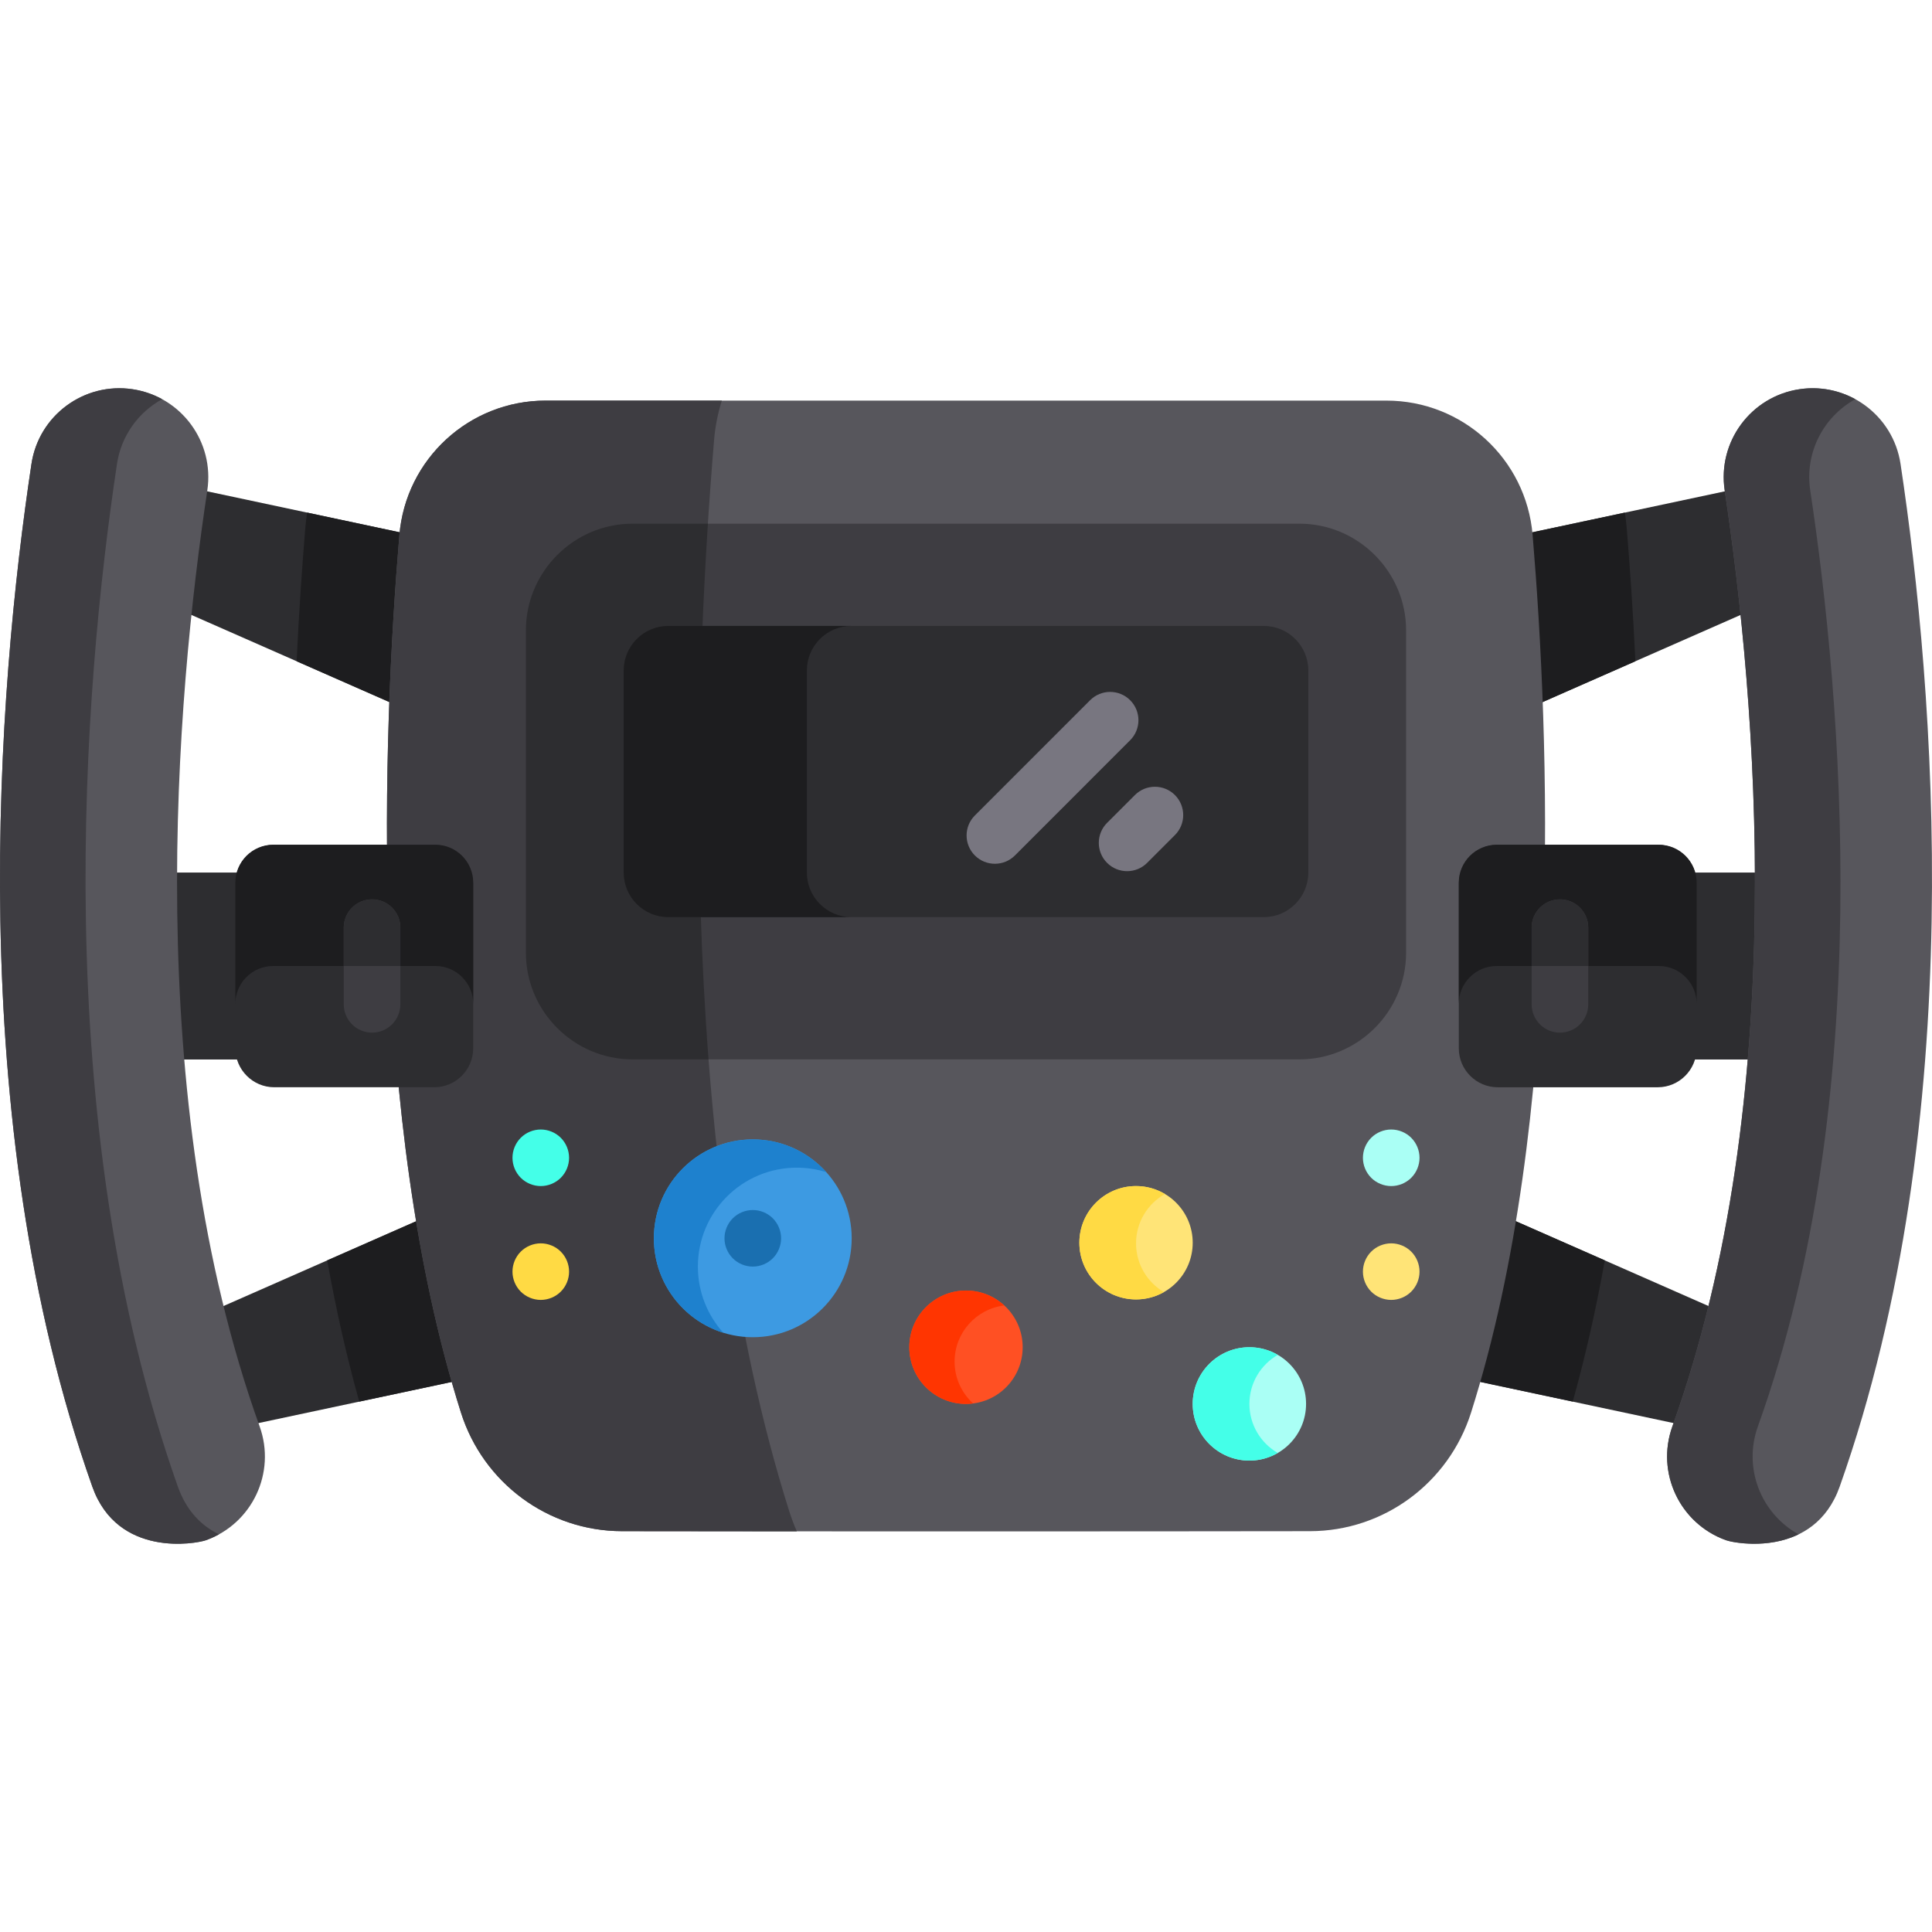 <svg xmlns="http://www.w3.org/2000/svg" xmlns:xlink="http://www.w3.org/1999/xlink" id="Layer_1" x="0" y="0" version="1.1" viewBox="0 0 512.001 512.001" xml:space="preserve" style="enable-background:new 0 0 512.001 512.001"><g><polygon style="fill:#2d2d30" points="386.458 195.892 473.464 157.603 467.175 128.062 376.143 147.44"/><polygon style="fill:#2d2d30" points="375.057 311.911 462.064 350.201 455.775 379.742 364.742 360.363"/><rect style="fill:#2d2d30" width="93.067" height="49.541" x="395.26" y="231.235"/></g><g><path style="fill:#1d1d1f" d="M425.287,334.016c-2.288,12.751-5.093,25.297-8.495,37.426l-52.049-11.08l10.314-48.452 L425.287,334.016z"/><path style="fill:#1d1d1f" d="M386.458,195.892l-10.314-48.451l54.474-11.596c0.184,1.272,0.344,2.55,0.452,3.838 c0.862,10.287,1.7,22.296,2.324,35.554L386.458,195.892z"/></g><path style="fill:#57565c" d="M487.542,393.959c34.491-97.367,25.091-211.53,16.121-271.022	c-1.941-12.868-13.951-21.724-26.813-19.786c-12.868,1.94-21.727,13.945-19.786,26.813c8.307,55.098,17.553,160.592-13.872,248.062	c-4.4,12.247,1.961,25.741,14.208,30.142C460.031,409.112,480.826,412.916,487.542,393.959z"/><path style="fill:#3e3d42" d="M465.859,378.019c31.426-87.471,22.181-192.964,13.872-248.062	c-1.513-10.037,3.544-19.549,11.949-24.168c-4.368-2.397-9.526-3.438-14.83-2.638c-12.868,1.94-21.727,13.945-19.786,26.813	c8.307,55.098,17.553,160.592-13.872,248.062c-4.4,12.247,1.961,25.741,14.208,30.142c1.707,0.613,11.055,2.422,19.247-1.552	C466.68,401.128,461.89,389.067,465.859,378.019z"/><g><polygon style="fill:#2d2d30" points="125.544 195.892 38.537 157.603 44.826 128.062 135.858 147.44"/><polygon style="fill:#2d2d30" points="136.945 311.911 49.938 350.201 56.226 379.742 147.259 360.363"/><rect style="fill:#2d2d30" width="93.067" height="49.541" x="29.211" y="231.235"/></g><g><path style="fill:#1d1d1f" d="M86.714,334.016c2.288,12.751,5.093,25.297,8.495,37.426l52.049-11.08l-10.314-48.452 L86.714,334.016z"/><path style="fill:#1d1d1f" d="M125.544,195.892l10.314-48.451l-54.474-11.596c-0.184,1.272-0.344,2.55-0.452,3.838 c-0.862,10.287-1.7,22.296-2.324,35.554L125.544,195.892z"/></g><path style="fill:#57565c" d="M24.459,393.959c-34.491-97.368-25.091-211.531-16.12-271.022	c1.941-12.868,13.951-21.724,26.813-19.786c12.868,1.94,21.727,13.945,19.786,26.813C46.63,185.062,37.384,290.556,68.81,378.026	c4.4,12.247-1.961,25.741-14.208,30.142C51.97,409.112,31.175,412.916,24.459,393.959z"/><path style="fill:#3e3d42" d="M47.126,393.953c-34.491-97.367-25.091-211.53-16.121-271.022	c1.139-7.556,5.755-13.726,11.972-17.142c-2.367-1.3-5-2.212-7.826-2.638c-12.861-1.938-24.872,6.918-26.813,19.786	c-8.971,59.491-18.37,173.656,16.121,271.022c6.716,18.957,27.511,15.153,30.142,14.208c1.203-0.432,2.347-0.955,3.432-1.552	C53.591,404.463,49.487,400.619,47.126,393.953z"/><path style="fill:#57565c" d="M367.416,106.165h-222.83c-20.207,0-37.053,15.47-38.741,35.607	c-4.441,52.964-8.381,154.622,16.312,232.578c5.907,18.648,23.101,31.398,42.663,31.43c46.737,0.075,135.626,0.075,182.364,0	c19.562-0.031,36.756-12.78,42.663-31.43c24.692-77.957,20.752-179.614,16.312-232.578	C404.468,121.636,387.623,106.165,367.416,106.165z"/><path style="fill:#3e3d42" d="M189.251,116.494c0.3-3.579,1.003-7.033,2.043-10.33h-46.708c-20.207,0-37.053,15.47-38.741,35.607	c-4.441,52.964-8.381,154.622,16.312,232.578c5.907,18.648,23.101,31.398,42.663,31.43c12.844,0.021,28.877,0.035,46.339,0.044	c-0.742-1.715-1.412-3.475-1.985-5.285C179.015,305.332,183.827,181.178,189.251,116.494z"/><path style="fill:#2d2d30" d="M115.101,288.133H72.674c-5.666,0-10.302-4.636-10.302-10.302v-43.66	c0-5.666,4.636-10.302,10.302-10.302H115.1c5.666,0,10.302,4.636,10.302,10.302v43.66	C125.403,283.497,120.767,288.133,115.101,288.133z"/><path style="fill:#1d1d1f" d="M115.402,223.868h-43.03c-5.5,0-10,4.5-10,10V266c0-5.5,4.5-10,10-10h43.03c5.5,0,10,4.5,10,10	v-32.132C125.401,228.369,120.902,223.868,115.402,223.868z"/><path style="fill:#2d2d30" d="M439.328,288.137h-42.426c-5.666,0-10.302-4.636-10.302-10.302v-43.66	c0-5.666,4.636-10.302,10.302-10.302h42.426c5.666,0,10.302,4.636,10.302,10.302v43.66	C449.629,283.501,444.994,288.137,439.328,288.137z"/><path style="fill:#3e3d42" d="M98.598,273.66c-4.142,0-7.5-3.358-7.5-7.5v-20.319c0-4.142,3.358-7.5,7.5-7.5	c4.141,0,7.5,3.358,7.5,7.5v20.319C106.098,270.302,102.741,273.66,98.598,273.66z"/><path style="fill:#2d2d30" d="M98.598,238.341c-4.142,0-7.5,3.358-7.5,7.5V256h15v-10.16	C106.098,241.698,102.741,238.341,98.598,238.341z"/><path style="fill:#1d1d1f" d="M396.6,223.872h43.03c5.5,0,10,4.5,10,10v32.132c0-5.5-4.5-10-10-10H396.6c-5.5,0-10,4.5-10,10	v-32.132C386.599,228.373,391.1,223.872,396.6,223.872z"/><path style="fill:#3e3d42" d="M413.403,273.665c-4.142,0-7.5-3.358-7.5-7.5v-20.32c0-4.142,3.358-7.5,7.5-7.5	c4.142,0,7.5,3.358,7.5,7.5v20.32C420.903,270.307,417.545,273.665,413.403,273.665z"/><path style="fill:#2d2d30" d="M413.403,238.344c4.142,0,7.5,3.358,7.5,7.5v10.16h-15v-10.16	C405.903,241.703,409.261,238.344,413.403,238.344z"/><path style="fill:#3e3d42" d="M344.36,138.781H167.641c-15.552,0-28.275,12.724-28.275,28.275v85.414	c0,15.552,12.724,28.275,28.275,28.275H344.36c15.552,0,28.275-12.724,28.275-28.275v-85.414	C372.635,151.505,359.911,138.781,344.36,138.781z"/><g><path style="fill:#2d2d30" d="M187.601,138.781h-19.96c-15.552,0-28.275,12.724-28.275,28.275v85.414 c0,15.552,12.724,28.275,28.275,28.275h20.133C183.723,228.227,185.126,177.149,187.601,138.781z"/><path style="fill:#2d2d30" d="M334.935,165.878H177.066c-6.48,0-11.781,5.301-11.781,11.781v53.604 c0,6.48,5.301,11.781,11.781,11.781h157.869c6.48,0,11.781-5.301,11.781-11.781v-53.604 C346.716,171.179,341.415,165.878,334.935,165.878z"/></g><path style="fill:#1d1d1f" d="M213.83,231.264v-53.604c0-6.48,5.301-11.781,11.781-11.781h-48.545	c-6.48,0-11.781,5.301-11.781,11.781v53.604c0,6.48,5.301,11.781,11.781,11.781h48.545	C219.131,243.045,213.83,237.744,213.83,231.264z"/><g><path style="fill:#787680" d="M263.657,228.908c-1.919,0-3.838-0.732-5.303-2.196c-2.929-2.929-2.929-7.678,0-10.607 l30.542-30.543c2.929-2.929,7.678-2.929,10.607,0c2.929,2.929,2.929,7.678,0,10.607l-30.542,30.543 C267.495,228.175,265.576,228.908,263.657,228.908z"/><path style="fill:#787680" d="M298.695,230.869c-1.919,0-3.838-0.732-5.303-2.196c-2.929-2.929-2.929-7.678,0-10.607l7.369-7.369 c2.929-2.929,7.678-2.929,10.607,0c2.929,2.929,2.929,7.678,0,10.607l-7.369,7.369 C302.534,230.137,300.615,230.869,298.695,230.869z"/></g><circle style="fill:#3d9ae2" cx="199.495" cy="328.165" r="26.213"/><path style="fill:#1e81ce" d="M211.158,309.446c2.727,0,5.356,0.417,7.828,1.19c-4.799-5.331-11.75-8.684-19.487-8.684	c-14.477,0-26.213,11.736-26.213,26.213c0,11.75,7.732,21.695,18.386,25.024c-4.18-4.644-6.726-10.788-6.726-17.529	C184.944,321.182,196.68,309.446,211.158,309.446z"/><circle style="fill:#ffe477" cx="301.061" cy="329.339" r="15.021"/><path style="fill:#ffda44" d="M301.064,329.5c0-5.61,3.082-10.494,7.64-13.074c-2.241-1.328-4.846-2.105-7.64-2.105	c-8.296,0-15.021,6.725-15.021,15.021s6.725,15.021,15.021,15.021c2.686,0,5.2-0.713,7.381-1.948	C304.032,339.801,301.064,335.003,301.064,329.5z"/><circle style="fill:#ff5023" cx="256.001" cy="357.03" r="15.021"/><path style="fill:#ff3501" d="M252.976,360.848c0-7.659,5.737-13.967,13.146-14.891c-2.671-2.445-6.218-3.948-10.125-3.948	c-8.296,0-15.021,6.725-15.021,15.021c0,8.296,6.725,15.021,15.021,15.021c0.637,0,1.26-0.053,1.875-0.13	C254.871,369.174,252.976,365.237,252.976,360.848z"/><circle style="fill:#aafff5" cx="331.101" cy="372.05" r="15.021"/><path style="fill:#44ffe8" d="M331.106,372.05c0-5.557,3.026-10.397,7.511-12.995c-2.211-1.281-4.772-2.026-7.511-2.026	c-8.296,0-15.021,6.725-15.021,15.021c0,8.296,6.725,15.021,15.021,15.021c2.739,0,5.299-0.745,7.51-2.026	C334.132,382.447,331.106,377.606,331.106,372.05z"/><path style="fill:#ffda44" d="M143.312,344.49c-1.97,0-3.911-0.799-5.3-2.19c-1.4-1.4-2.199-3.331-2.199-5.3	c0-1.98,0.799-3.911,2.199-5.311c1.39-1.39,3.32-2.19,5.3-2.19c1.97,0,3.91,0.799,5.3,2.19c1.4,1.4,2.2,3.331,2.2,5.311	c0,1.97-0.8,3.9-2.2,5.3C147.222,343.689,145.282,344.49,143.312,344.49z"/><path style="fill:#1a6fb0" d="M199.498,335.659c-1.97,0-3.911-0.799-5.3-2.19c-1.4-1.4-2.199-3.331-2.199-5.3	c0-1.98,0.799-3.911,2.199-5.31c1.39-1.39,3.32-2.19,5.3-2.19c1.97,0,3.91,0.799,5.3,2.19c1.4,1.4,2.2,3.331,2.2,5.31	c0,1.97-0.8,3.9-2.2,5.3C203.408,334.86,201.468,335.659,199.498,335.659z"/><path style="fill:#44ffe8" d="M143.312,314.322c-1.97,0-3.911-0.799-5.3-2.19c-1.4-1.4-2.199-3.331-2.199-5.3	c0-1.98,0.799-3.911,2.199-5.311c1.39-1.39,3.32-2.19,5.3-2.19c1.97,0,3.91,0.799,5.3,2.19c1.4,1.4,2.2,3.331,2.2,5.311	c0,1.97-0.8,3.9-2.2,5.3C147.222,313.522,145.282,314.322,143.312,314.322z"/><path style="fill:#ffe477" d="M368.689,344.49c-1.97,0-3.911-0.799-5.3-2.19c-1.4-1.4-2.199-3.331-2.199-5.3	c0-1.98,0.799-3.911,2.199-5.311c1.39-1.39,3.32-2.19,5.3-2.19c1.97,0,3.91,0.799,5.3,2.19c1.4,1.4,2.2,3.331,2.2,5.311	c0,1.97-0.8,3.9-2.2,5.3C372.599,343.689,370.659,344.49,368.689,344.49z"/><path style="fill:#aafff5" d="M368.689,314.322c-1.97,0-3.911-0.799-5.3-2.19c-1.4-1.4-2.199-3.331-2.199-5.3	c0-1.98,0.799-3.911,2.199-5.311c1.39-1.39,3.32-2.19,5.3-2.19c1.97,0,3.91,0.799,5.3,2.19c1.4,1.4,2.2,3.331,2.2,5.311	c0,1.97-0.8,3.9-2.2,5.3C372.599,313.522,370.659,314.322,368.689,314.322z"/></svg>